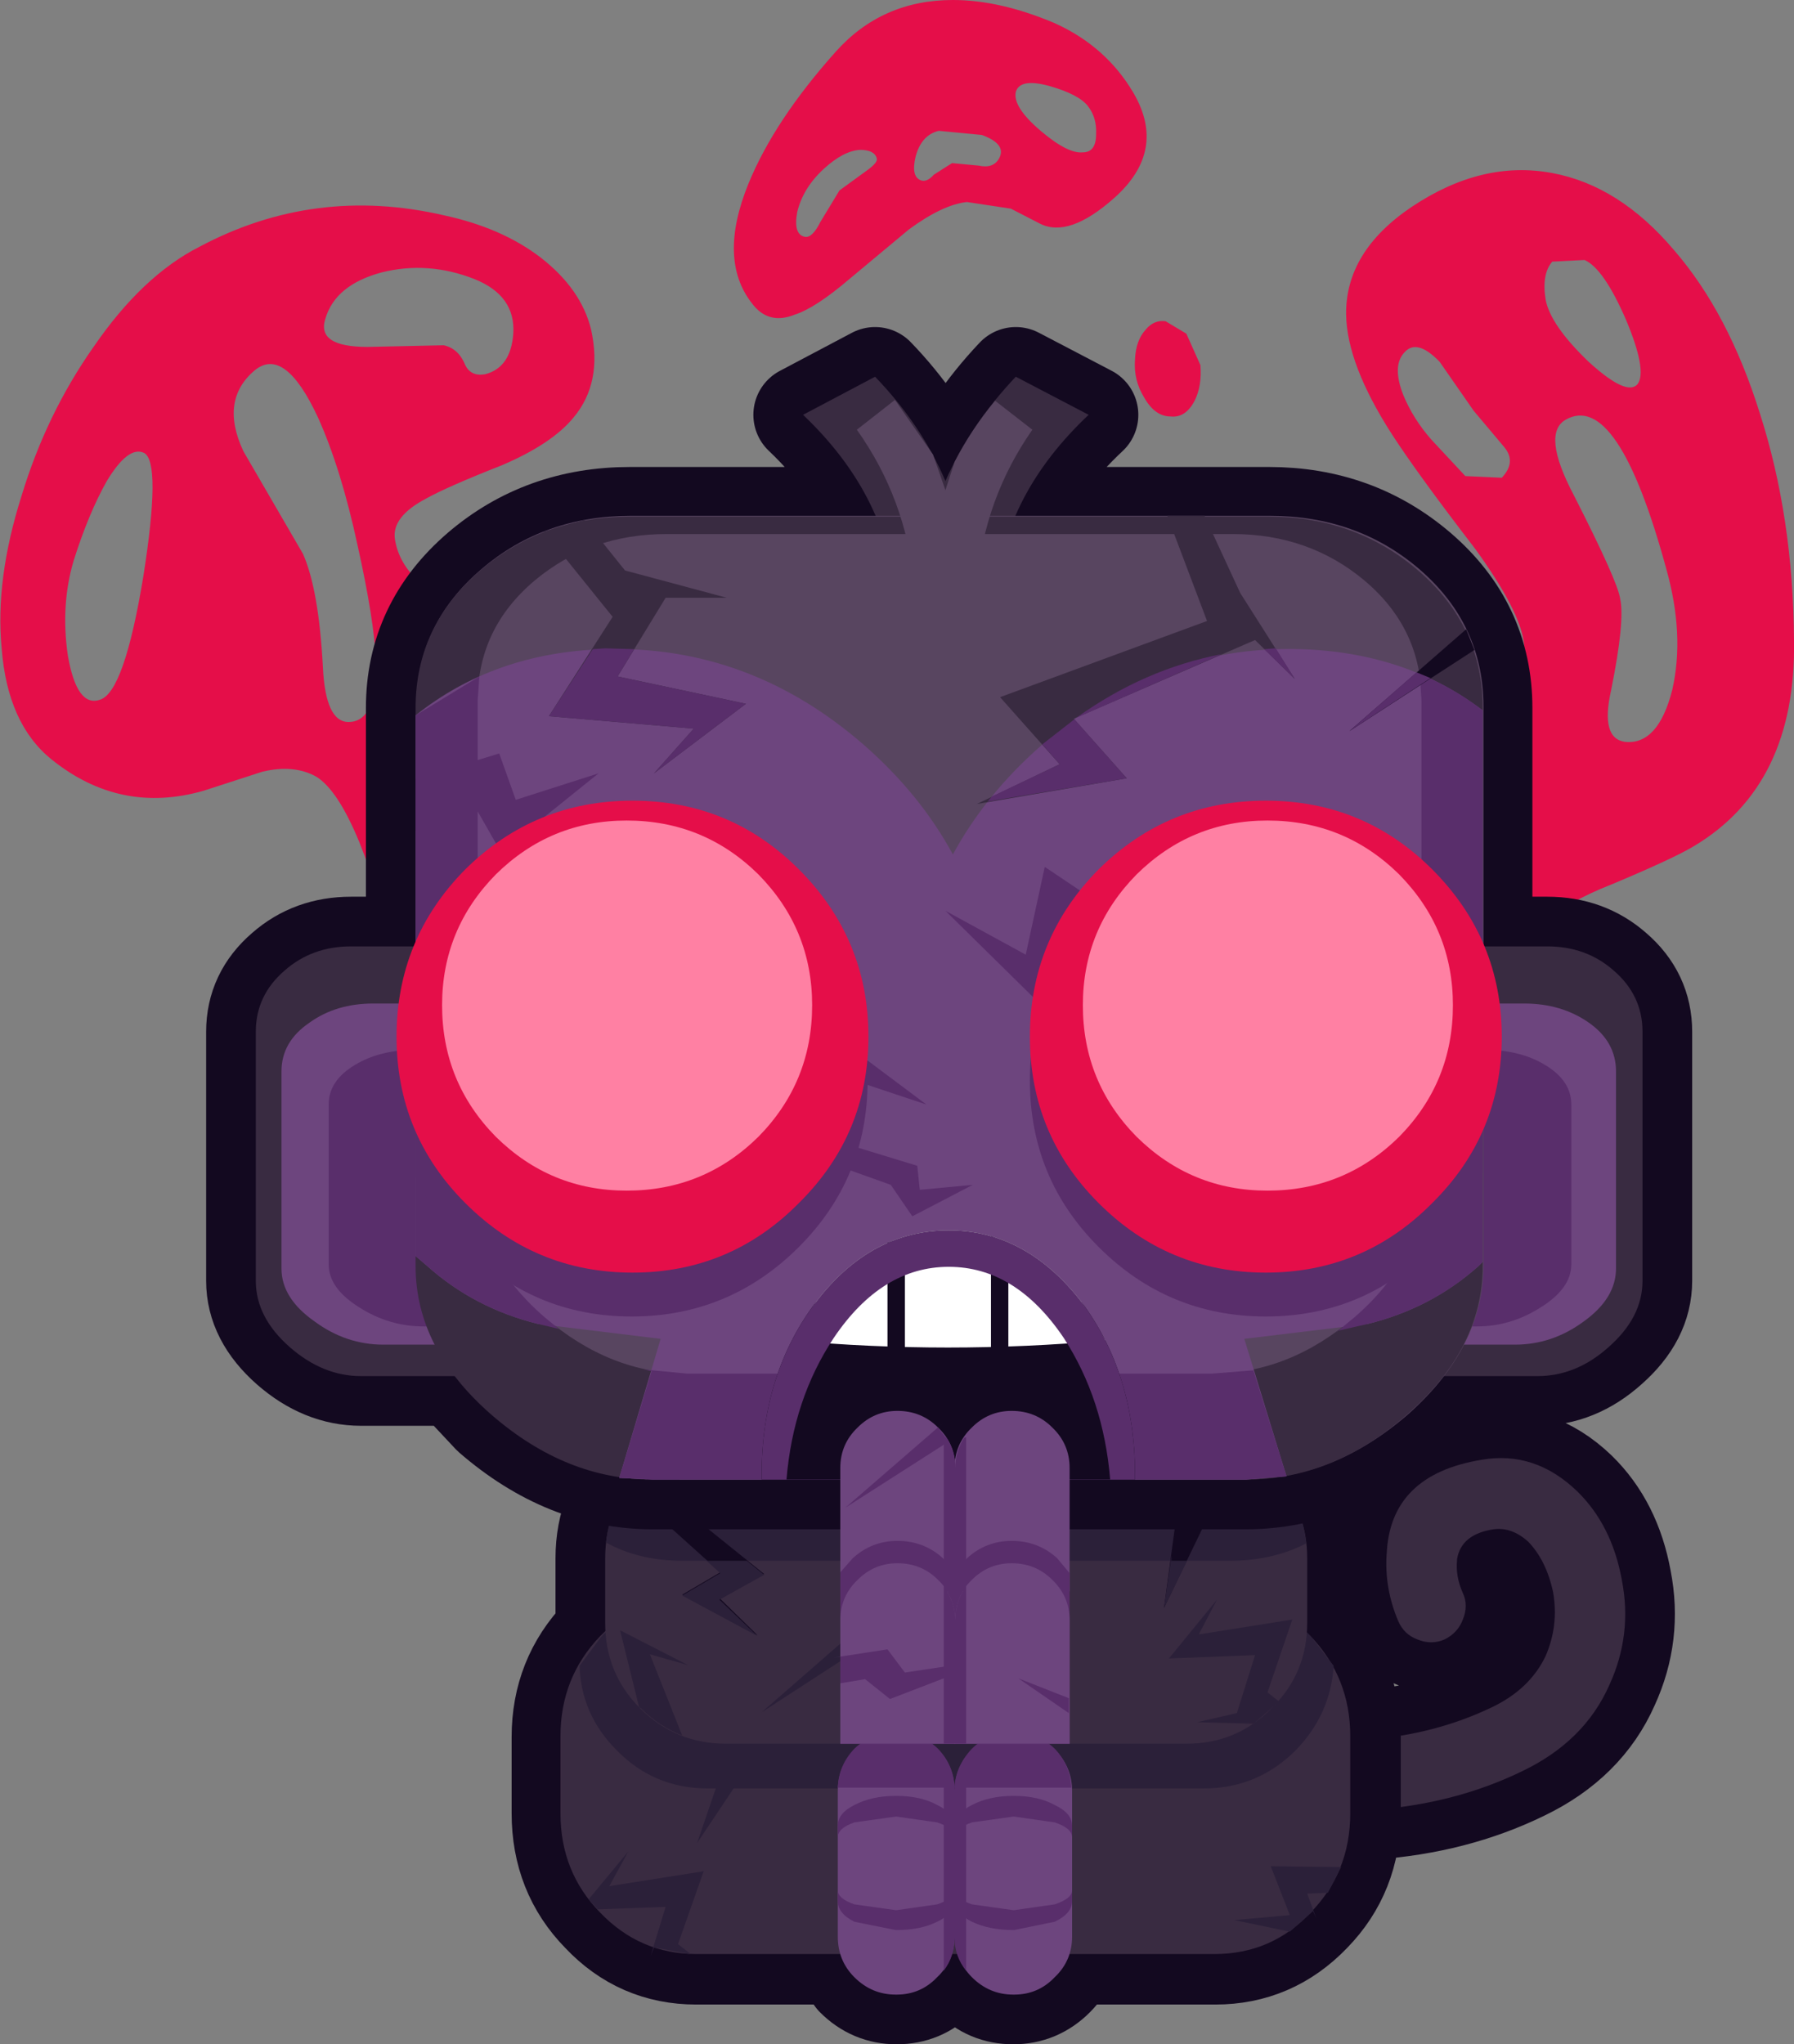 <?xml version="1.0" encoding="UTF-8" standalone="no"?>
<svg xmlns:xlink="http://www.w3.org/1999/xlink" height="123.45px" width="108.35px" xmlns="http://www.w3.org/2000/svg">
  <rect width="100%" height="100%" fill="#808080" stroke="none"/>
  <g transform="matrix(1.0, 0.0, 0.0, 1.0, 56.55, 60.2)">
    <path d="M-34.35 -39.25 L-29.75 -39.35 Q-28.85 -39.15 -28.45 -38.15 -28.1 -37.45 -27.25 -37.6 -25.7 -38.0 -25.55 -40.05 -25.4 -42.35 -27.9 -43.35 -30.7 -44.45 -33.5 -43.75 -36.3 -43.0 -36.9 -40.95 -37.45 -39.25 -34.35 -39.25 M-29.75 -47.2 Q-26.25 -46.45 -23.9 -44.65 -21.45 -42.75 -20.85 -40.3 -20.15 -37.1 -21.9 -35.0 -23.2 -33.4 -26.25 -32.1 -29.55 -30.8 -30.8 -30.1 -32.9 -29.0 -32.7 -27.65 -32.3 -25.0 -28.4 -23.3 -26.45 -22.5 -24.6 -22.2 L26.7 -12.75 28.15 -13.2 Q29.9 -13.75 31.3 -14.6 35.8 -17.25 35.5 -21.3 35.3 -23.25 32.55 -27.05 29.05 -31.6 27.5 -34.0 24.8 -38.2 24.75 -41.2 24.7 -45.0 28.7 -47.7 32.95 -50.55 37.2 -49.75 41.25 -49.0 44.55 -45.1 47.85 -41.3 49.75 -35.2 51.75 -28.95 51.8 -21.55 51.95 -12.8 45.75 -9.1 44.5 -8.35 40.8 -6.8 38.0 -5.7 37.1 -4.65 L31.2 2.3 Q27.5 6.4 27.0 4.65 26.55 3.1 4.25 4.5 L-24.2 5.85 Q-29.0 5.4 -32.45 -3.1 L-34.85 -9.35 Q-36.15 -12.5 -37.45 -13.3 -38.8 -14.05 -40.7 -13.6 L-44.25 -12.45 Q-49.3 -11.0 -53.45 -14.35 -56.1 -16.5 -56.45 -21.05 -56.85 -25.2 -55.25 -30.25 -53.75 -35.2 -50.9 -39.25 -47.95 -43.55 -44.5 -45.3 -37.55 -49.0 -29.75 -47.2 M1.0 -60.2 Q3.85 -60.2 7.15 -58.8 10.25 -57.4 11.9 -54.6 13.95 -51.1 10.75 -48.25 8.0 -45.8 6.25 -46.7 L4.5 -47.6 1.85 -48.0 Q0.4 -47.85 -1.65 -46.35 L-5.25 -43.35 Q-7.3 -41.6 -8.55 -41.2 -10.15 -40.55 -11.15 -41.9 -13.2 -44.55 -11.35 -49.1 -9.8 -52.9 -6.1 -57.05 -3.3 -60.2 1.0 -60.2 M-5.85 -48.7 L-4.2 -49.9 Q-3.5 -50.4 -3.6 -50.65 -3.75 -51.15 -4.6 -51.15 -5.6 -51.1 -6.8 -50.0 -8.05 -48.85 -8.4 -47.4 -8.65 -46.05 -7.95 -45.9 -7.5 -45.8 -7.0 -46.8 L-5.85 -48.7 M2.75 -52.05 L0.15 -52.3 Q-0.9 -52.05 -1.25 -50.75 -1.55 -49.5 -0.9 -49.3 -0.55 -49.2 -0.15 -49.65 L0.95 -50.35 2.55 -50.2 Q3.45 -50.0 3.8 -50.65 4.25 -51.5 2.75 -52.05 M6.3 -52.3 Q7.95 -50.9 8.85 -51.0 9.65 -51.0 9.65 -52.1 9.7 -53.1 9.15 -53.8 8.6 -54.5 6.85 -55.0 5.05 -55.5 4.8 -54.65 4.6 -53.75 6.3 -52.3 M13.85 -40.8 L15.1 -40.05 15.95 -38.15 Q16.05 -36.9 15.6 -36.0 15.05 -34.95 14.15 -35.05 13.2 -35.05 12.55 -36.2 11.9 -37.25 12.0 -38.5 12.05 -39.65 12.65 -40.3 13.15 -40.9 13.85 -40.8 M28.2 -36.35 Q28.8 -34.9 29.9 -33.65 L31.95 -31.45 34.15 -31.35 Q35.05 -32.3 34.3 -33.2 L32.45 -35.4 30.4 -38.35 Q29.05 -39.75 28.3 -38.95 27.5 -38.15 28.2 -36.35 M-34.95 -27.25 Q-35.95 -31.9 -37.35 -35.0 -39.35 -39.3 -41.15 -37.85 -43.3 -36.05 -41.85 -32.95 L-38.25 -26.75 Q-37.3 -24.6 -37.05 -19.95 -36.9 -16.6 -35.5 -16.6 -33.75 -16.6 -33.85 -20.35 -33.95 -22.75 -34.95 -27.25 M38.0 -34.85 Q36.55 -34.0 38.5 -30.3 41.15 -25.1 41.3 -24.05 41.6 -22.7 40.75 -18.5 40.1 -15.6 41.6 -15.4 43.6 -15.2 44.45 -18.55 45.2 -21.85 44.1 -25.8 41.15 -36.65 38.0 -34.85 M39.15 -44.5 L37.2 -44.4 Q36.55 -43.65 36.8 -42.1 37.1 -40.55 39.4 -38.35 41.7 -36.25 42.35 -37.0 42.95 -37.8 41.65 -40.9 40.3 -44.0 39.15 -44.5 M-50.1 -31.15 Q-51.2 -29.2 -52.1 -26.35 -52.9 -23.65 -52.45 -20.6 -51.9 -17.45 -50.5 -17.95 -49.05 -18.4 -47.9 -25.35 -46.8 -32.3 -47.85 -32.85 -48.8 -33.3 -50.1 -31.15" fill="#e50e49" fill-rule="evenodd" stroke="none"/>
    <path d="M20.85 48.45 Q20.25 47.8 20.25 46.95 20.3 46.05 20.95 45.45 21.55 44.8 22.4 44.85 L26.05 44.85 Q30.1 44.55 33.55 42.9 35.85 41.8 36.8 39.8 37.6 37.95 37.25 35.95 36.85 34.05 35.75 32.9 34.75 32.0 33.65 32.15 31.7 32.45 31.45 33.95 L31.45 34.0 Q31.35 35.0 31.8 36.0 32.15 36.75 31.8 37.6 31.5 38.4 30.7 38.8 29.9 39.15 29.05 38.8 28.25 38.5 27.9 37.7 27.05 35.7 27.2 33.6 L27.2 33.65 Q27.4 28.85 32.95 27.95 36.15 27.4 38.7 29.85 40.8 31.9 41.4 35.2 42.05 38.5 40.65 41.55 39.15 44.95 35.4 46.75 31.3 48.75 26.3 49.1 L26.15 49.1 22.35 49.1 Q21.5 49.05 20.85 48.45" fill="#392b41" fill-rule="evenodd" stroke="none"/>
    <path d="M20.85 48.45 Q21.5 49.05 22.35 49.1 L26.15 49.1 26.3 49.1 Q31.3 48.75 35.4 46.75 39.15 44.95 40.65 41.55 42.05 38.5 41.4 35.2 40.8 31.9 38.7 29.85 36.15 27.4 32.95 27.95 27.4 28.85 27.2 33.65 L27.2 33.6 Q27.05 35.7 27.9 37.7 28.25 38.5 29.05 38.8 29.9 39.15 30.7 38.8 31.5 38.4 31.8 37.6 32.15 36.75 31.8 36.0 31.35 35.0 31.45 34.0 L31.45 33.95 Q31.7 32.45 33.65 32.15 34.75 32.0 35.75 32.9 36.85 34.05 37.25 35.95 37.6 37.95 36.8 39.8 35.85 41.8 33.55 42.9 30.1 44.55 26.05 44.85 L22.4 44.85 Q21.55 44.8 20.95 45.45 20.3 46.05 20.25 46.95 20.25 47.8 20.85 48.45 Z" fill="none" stroke="#130920" stroke-linecap="round" stroke-linejoin="round" stroke-width="6.0"/>
    <path d="M20.85 48.45 Q20.25 47.8 20.25 46.95 20.3 46.05 20.95 45.45 21.55 44.8 22.4 44.85 L26.05 44.85 Q30.1 44.55 33.55 42.9 35.85 41.8 36.8 39.8 37.6 37.95 37.25 35.95 36.85 34.05 35.75 32.9 34.75 32.0 33.65 32.15 31.7 32.45 31.45 33.95 L31.45 34.0 Q31.35 35.0 31.8 36.0 32.15 36.75 31.8 37.6 31.5 38.4 30.7 38.8 29.9 39.15 29.05 38.8 28.25 38.5 27.9 37.7 27.05 35.7 27.2 33.6 L27.2 33.65 Q27.4 28.85 32.95 27.95 36.15 27.4 38.7 29.85 40.8 31.9 41.4 35.2 42.05 38.5 40.65 41.55 39.15 44.95 35.4 46.75 31.3 48.75 26.3 49.1 L26.15 49.1 22.35 49.1 Q21.5 49.05 20.85 48.45" fill="#392b41" fill-rule="evenodd" stroke="none"/>
    <path d="M15.1 26.6 Q18.15 26.6 20.25 28.7 22.4 30.85 22.4 33.9 L22.4 37.8 22.4 38.4 22.65 38.65 Q25.05 41.15 25.05 44.7 L25.05 49.3 Q25.05 52.9 22.65 55.35 20.25 57.85 16.85 57.85 L8.0 57.85 Q7.75 58.6 7.15 59.2 6.1 60.25 4.65 60.25 3.15 60.25 2.15 59.2 1.5 58.6 1.3 57.85 L0.95 57.85 0.1 59.2 Q-0.9 60.25 -2.4 60.25 -3.85 60.25 -4.9 59.2 L-5.75 57.85 -14.5 57.85 Q-17.9 57.85 -20.25 55.35 -22.65 52.9 -22.65 49.3 L-22.65 44.7 Q-22.65 41.15 -20.25 38.65 L-20.0 38.4 -20.0 37.8 -20.0 33.9 Q-20.0 30.85 -17.9 28.7 -15.75 26.6 -12.7 26.6 L15.1 26.6" fill="#130920" fill-rule="evenodd" stroke="none"/>
    <path d="M15.1 26.6 L-12.7 26.6 Q-15.75 26.6 -17.9 28.7 -20.0 30.85 -20.0 33.9 L-20.0 37.8 -20.0 38.4 -20.25 38.65 Q-22.65 41.15 -22.65 44.7 L-22.65 49.3 Q-22.65 52.9 -20.25 55.35 -17.9 57.85 -14.5 57.85 L-5.75 57.85 -4.9 59.2 Q-3.85 60.25 -2.4 60.25 -0.9 60.25 0.1 59.2 L0.95 57.85 1.3 57.85 Q1.5 58.6 2.15 59.2 3.15 60.25 4.65 60.25 6.1 60.25 7.15 59.2 7.75 58.6 8.0 57.85 L16.85 57.85 Q20.25 57.85 22.65 55.35 25.05 52.9 25.05 49.3 L25.05 44.7 Q25.05 41.15 22.65 38.65 L22.4 38.4 22.4 37.8 22.4 33.9 Q22.4 30.85 20.25 28.7 18.15 26.6 15.1 26.6 Z" fill="none" stroke="#130920" stroke-linecap="round" stroke-linejoin="round" stroke-width="6.0"/>
    <path d="M-14.5 36.15 L16.8 36.15 Q20.25 36.15 22.6 38.6 25.0 41.1 25.0 44.65 L25.0 49.3 Q25.0 52.85 22.6 55.3 20.25 57.8 16.8 57.8 L-14.5 57.8 Q-17.9 57.8 -20.3 55.3 -22.7 52.85 -22.7 49.3 L-22.7 44.65 Q-22.7 41.1 -20.3 38.6 -17.9 36.15 -14.5 36.15" fill="#392b41" fill-rule="evenodd" stroke="none"/>
    <path d="M-14.45 51.1 L-11.3 41.9 -8.7 42.5 -14.45 51.1" fill="#2b2039" fill-rule="evenodd" stroke="none"/>
    <path d="M16.85 36.15 Q20.25 36.15 22.65 38.65 L24.0 40.4 Q23.8 43.35 21.7 45.5 19.4 47.8 16.15 47.8 L-13.8 47.8 Q-17.05 47.8 -19.3 45.5 -21.45 43.35 -21.55 40.4 L-20.25 38.65 Q-17.9 36.15 -14.5 36.15 L16.85 36.15" fill="#2b2039" fill-rule="evenodd" stroke="none"/>
    <path d="M-2.45 44.45 L-2.4 44.45 Q-0.95 44.45 0.05 45.45 1.1 46.5 1.1 47.95 L1.1 56.75 Q1.1 58.2 0.05 59.2 -0.95 60.25 -2.4 60.25 L-2.45 60.25 Q-3.9 60.25 -4.95 59.2 -5.95 58.2 -5.95 56.75 L-5.95 47.95 Q-5.95 46.5 -4.95 45.45 -3.9 44.45 -2.45 44.45" fill="#6d457e" fill-rule="evenodd" stroke="none"/>
    <path d="M4.65 44.45 L4.7 44.45 Q6.15 44.45 7.15 45.45 8.2 46.5 8.2 47.95 L8.2 56.75 Q8.2 58.2 7.15 59.2 6.15 60.25 4.7 60.25 L4.65 60.25 Q3.2 60.25 2.15 59.2 1.15 58.2 1.15 56.75 L1.15 47.95 Q1.15 46.5 2.15 45.45 3.2 44.45 4.65 44.45" fill="#6d457e" fill-rule="evenodd" stroke="none"/>
    <path d="M1.1 47.9 Q1.1 46.75 1.8 45.85 L1.8 58.8 Q1.1 57.95 1.1 56.8 1.1 57.95 0.45 58.8 L0.45 45.85 Q1.1 46.75 1.1 47.9" fill="#592e6b" fill-rule="evenodd" stroke="none"/>
    <path d="M4.65 48.25 L4.7 48.25 Q6.15 48.25 7.15 48.8 8.2 49.3 8.2 50.05 L8.2 50.75 Q8.2 50.2 7.15 49.85 L4.7 49.5 4.65 49.5 2.15 49.85 Q1.15 50.2 1.15 50.75 L1.15 50.05 Q1.15 49.3 2.15 48.8 3.2 48.25 4.65 48.25 M4.7 55.15 L7.15 54.8 Q8.2 54.45 8.2 53.95 L8.2 54.6 Q8.2 55.35 7.15 55.85 L4.7 56.35 4.65 56.35 Q3.2 56.35 2.15 55.85 1.15 55.35 1.15 54.6 L1.15 53.95 Q1.15 54.45 2.15 54.8 L4.65 55.15 4.7 55.15" fill="#592e6b" fill-rule="evenodd" stroke="none"/>
    <path d="M-2.45 48.25 L-2.4 48.25 Q-0.95 48.25 0.05 48.8 1.1 49.3 1.1 50.05 L1.1 50.75 Q1.1 50.2 0.05 49.85 L-2.4 49.5 -2.45 49.5 -4.95 49.85 Q-5.95 50.2 -5.95 50.75 L-5.95 50.05 Q-5.95 49.3 -4.95 48.8 -3.9 48.25 -2.45 48.25 M0.05 54.8 Q1.1 54.45 1.1 53.95 L1.1 54.6 Q1.1 55.35 0.05 55.85 -0.95 56.35 -2.4 56.35 L-2.45 56.35 -4.95 55.85 Q-5.95 55.35 -5.95 54.6 L-5.95 53.95 Q-5.95 54.45 -4.95 54.8 L-2.45 55.15 -2.4 55.15 0.05 54.8" fill="#592e6b" fill-rule="evenodd" stroke="none"/>
    <path d="M-12.7 26.6 L15.1 26.6 Q18.15 26.6 20.25 28.7 22.4 30.85 22.4 33.9 L22.4 37.8 Q22.4 40.85 20.25 42.95 18.15 45.1 15.1 45.1 L-12.7 45.1 Q-15.75 45.1 -17.9 42.95 -20.0 40.85 -20.0 37.8 L-20.0 33.9 Q-20.0 30.85 -17.9 28.7 -15.75 26.6 -12.7 26.6" fill="#392b41" fill-rule="evenodd" stroke="none"/>
    <path d="M15.1 26.6 Q18.15 26.6 20.25 28.7 22.05 30.55 22.35 33.0 20.3 34.05 17.75 34.05 L-15.35 34.05 Q-17.95 34.05 -19.95 32.95 -19.7 30.55 -17.9 28.7 -15.75 26.6 -12.7 26.6 L15.1 26.6" fill="#2b2039" fill-rule="evenodd" stroke="none"/>
    <path d="M14.75 29.5 L17.35 29.45 13.75 36.9 14.75 29.5" fill="#130920" fill-rule="evenodd" stroke="none"/>
    <path d="M-8.05 -35.15 L-3.7 -37.45 Q-0.9 -34.55 0.55 -31.15 2.05 -34.55 4.8 -37.45 L9.2 -35.15 Q6.15 -32.3 4.75 -29.0 L20.1 -29.0 Q25.3 -29.0 29.1 -25.75 33.0 -22.4 33.0 -17.45 L33.0 -3.05 36.9 -3.05 Q39.25 -3.05 40.9 -1.6 42.65 -0.1 42.65 2.1 L42.65 17.15 Q42.65 19.35 40.6 21.15 38.65 22.9 36.3 22.9 L30.65 22.9 28.4 25.25 Q23.95 29.15 18.7 29.15 L-17.15 29.15 Q-22.35 29.15 -26.85 25.25 L-29.05 22.9 -34.75 22.9 Q-37.05 22.9 -39.05 21.15 -41.1 19.35 -41.1 17.15 L-41.1 2.1 Q-41.1 -0.1 -39.35 -1.6 -37.7 -3.05 -35.35 -3.05 L-31.45 -3.05 -31.45 -17.45 Q-31.45 -22.4 -27.55 -25.75 -23.75 -29.0 -18.5 -29.0 L-3.65 -29.0 Q-5.05 -32.3 -8.05 -35.15" fill="#2b2039" fill-rule="evenodd" stroke="none"/>
    <path d="M-8.05 -35.15 Q-5.05 -32.3 -3.65 -29.0 L-18.5 -29.0 Q-23.75 -29.0 -27.55 -25.75 -31.45 -22.4 -31.45 -17.45 L-31.45 -3.05 -35.35 -3.05 Q-37.7 -3.05 -39.35 -1.6 -41.1 -0.1 -41.1 2.1 L-41.1 17.15 Q-41.1 19.35 -39.05 21.15 -37.05 22.9 -34.75 22.9 L-29.05 22.9 -26.85 25.25 Q-22.35 29.15 -17.15 29.15 L18.7 29.15 Q23.95 29.15 28.4 25.25 L30.65 22.9 36.3 22.9 Q38.65 22.9 40.6 21.15 42.65 19.35 42.65 17.15 L42.65 2.1 Q42.65 -0.1 40.9 -1.6 39.25 -3.05 36.9 -3.05 L33.0 -3.05 33.0 -17.45 Q33.0 -22.4 29.1 -25.75 25.3 -29.0 20.1 -29.0 L4.75 -29.0 Q6.15 -32.3 9.2 -35.15 L4.8 -37.45 Q2.05 -34.55 0.55 -31.15 -0.9 -34.55 -3.7 -37.45 L-8.05 -35.15 Z" fill="none" stroke="#130920" stroke-linecap="round" stroke-linejoin="round" stroke-width="6.0"/>
    <path d="M-14.1 -1.6 Q-12.35 -0.1 -12.35 2.1 L-12.35 17.15 Q-12.35 19.35 -14.4 21.15 -16.4 22.9 -18.75 22.9 L-34.75 22.9 Q-37.05 22.9 -39.05 21.15 -41.1 19.35 -41.1 17.15 L-41.1 2.1 Q-41.1 -0.1 -39.35 -1.6 -37.7 -3.05 -35.35 -3.05 L-18.1 -3.05 Q-15.8 -3.05 -14.1 -1.6 M40.9 -1.6 Q42.65 -0.1 42.65 2.1 L42.65 17.15 Q42.65 19.35 40.6 21.15 38.65 22.9 36.3 22.9 L20.3 22.9 Q17.95 22.9 15.95 21.15 13.9 19.35 13.9 17.15 L13.9 2.1 Q13.9 -0.1 15.65 -1.6 17.35 -3.05 19.7 -3.05 L36.9 -3.05 Q39.25 -3.05 40.9 -1.6" fill="#392b41" fill-rule="evenodd" stroke="none"/>
    <path d="M-11.85 4.5 L-11.85 16.4 Q-11.85 18.2 -13.85 19.6 -15.75 21.0 -18.0 21.0 L-33.4 21.0 Q-35.65 21.0 -37.55 19.6 -39.55 18.2 -39.55 16.4 L-39.55 4.5 Q-39.55 2.7 -37.85 1.55 -36.25 0.4 -34.0 0.4 L-17.4 0.4 Q-15.15 0.4 -13.55 1.55 -11.85 2.7 -11.85 4.5 M41.05 4.5 L41.05 16.4 Q41.05 18.2 39.1 19.6 37.2 21.0 34.95 21.0 L19.55 21.0 Q17.3 21.0 15.35 19.6 13.4 18.2 13.4 16.4 L13.4 4.5 Q13.4 2.7 15.1 1.55 16.7 0.4 18.95 0.4 L35.5 0.4 Q37.75 0.4 39.4 1.55 41.05 2.7 41.05 4.5" fill="#6d457e" fill-rule="evenodd" stroke="none"/>
    <path d="M-10.95 6.5 L-10.95 16.15 Q-10.95 17.6 -12.75 18.75 -14.55 19.9 -16.65 19.9 L-30.95 19.9 Q-33.05 19.9 -34.85 18.75 -36.7 17.6 -36.7 16.15 L-36.7 6.5 Q-36.7 5.05 -35.1 4.1 -33.6 3.2 -31.5 3.2 L-16.1 3.2 Q-14.0 3.2 -12.5 4.1 -10.95 5.05 -10.95 6.5 M38.35 6.5 L38.35 16.15 Q38.35 17.6 36.5 18.75 34.7 19.9 32.65 19.9 L18.3 19.9 Q16.2 19.9 14.4 18.75 12.6 17.6 12.6 16.15 L12.6 6.5 Q12.6 5.05 14.15 4.1 15.65 3.2 17.75 3.2 L33.15 3.2 Q35.25 3.2 36.75 4.1 38.35 5.05 38.35 6.5" fill="#592e6b" fill-rule="evenodd" stroke="none"/>
    <path d="M-3.7 -37.45 Q-0.9 -34.55 0.55 -31.15 2.05 -34.55 4.8 -37.45 L9.2 -35.15 Q4.15 -30.4 3.6 -24.45 L0.55 -26.05 -2.5 -24.45 Q-3.05 -30.4 -8.05 -35.15 L-3.7 -37.45" fill="#392b41" fill-rule="evenodd" stroke="none"/>
    <path d="M29.15 -25.85 Q33.05 -22.5 33.05 -17.5 L33.05 16.2 Q33.05 21.15 28.5 25.2 24.0 29.1 18.8 29.1 L-17.1 29.1 Q-22.3 29.1 -26.8 25.2 -31.4 21.15 -31.4 16.2 L-31.4 -17.5 Q-31.4 -22.5 -27.45 -25.85 -23.7 -29.05 -18.45 -29.05 L20.15 -29.05 Q25.4 -29.05 29.15 -25.85" fill="#584560" fill-rule="evenodd" stroke="none"/>
    <path d="M29.1 -25.75 Q33.0 -22.4 33.0 -17.45 L33.0 16.25 Q33.0 21.25 28.4 25.25 23.95 29.15 18.7 29.15 L-17.15 29.15 Q-22.35 29.15 -26.85 25.25 -31.45 21.25 -31.45 16.25 L-31.45 -17.45 Q-31.45 -22.4 -27.55 -25.75 -23.75 -29.0 -18.5 -29.0 L20.1 -29.0 Q25.3 -29.0 29.1 -25.75 M25.85 -25.15 Q22.5 -27.95 17.9 -27.95 L-16.3 -27.95 Q-20.9 -27.95 -24.25 -25.15 -27.7 -22.25 -27.7 -17.9 L-27.7 11.5 Q-27.7 15.85 -23.65 19.35 -19.7 22.75 -15.05 22.75 L16.65 22.75 Q21.3 22.75 25.25 19.35 29.3 15.85 29.3 11.5 L29.3 -17.9 Q29.3 -22.25 25.85 -25.15" fill="#392b41" fill-rule="evenodd" stroke="none"/>
    <path d="M-15.05 26.7 L-17.1 28.85 -19.8 31.05 -18.05 30.25 -13.05 34.75 -15.35 36.1 -10.8 38.55 -13.05 36.35 -10.4 34.85 -16.3 30.1 -13.85 27.15 -15.05 26.7" fill="#130920" fill-rule="evenodd" stroke="none"/>
    <path d="M32.75 16.25 Q29.9 18.8 26.05 19.75 L18.6 20.65 21.15 28.95 18.7 29.15 -17.15 29.15 -19.15 29.05 -16.65 20.65 -24.05 19.75 Q-27.9 18.8 -30.75 16.25 L-31.45 15.65 -31.45 -17.0 Q-26.7 -20.8 -20.05 -21.0 -11.25 -21.25 -4.3 -15.15 -0.95 -12.2 1.0 -8.6 2.95 -12.2 6.3 -15.15 13.25 -21.25 22.0 -21.0 28.4 -20.8 33.0 -17.3 L33.0 16.0 32.75 16.25" fill="#6d457e" fill-rule="evenodd" stroke="none"/>
    <path d="M29.2 -19.5 Q31.25 -18.65 33.0 -17.3 L33.0 16.0 32.75 16.25 Q29.9 18.8 26.05 19.75 L24.3 20.15 24.1 20.3 25.25 19.35 Q29.3 15.85 29.3 11.5 L29.3 -17.9 29.2 -19.5 M18.7 29.15 L-17.15 29.15 -19.15 29.05 -17.2 22.6 -17.65 22.5 -15.05 22.75 16.65 22.75 19.15 22.55 21.15 28.95 18.7 29.15 M-27.7 -17.9 L-27.7 11.5 Q-27.7 15.85 -23.65 19.35 L-22.8 20.05 -24.05 19.75 Q-27.9 18.8 -30.75 16.25 L-31.45 15.65 -31.45 -17.0 -27.6 -19.35 -27.7 -17.9" fill="#592e6b" fill-rule="evenodd" stroke="none"/>
    <path d="M0.75 14.1 Q5.4 14.1 8.75 18.4 12.0 22.75 12.0 28.85 L12.0 29.15 -10.55 29.15 -10.55 28.85 Q-10.55 22.75 -7.25 18.4 -3.95 14.1 0.75 14.1" fill="#130920" fill-rule="evenodd" stroke="none"/>
    <path d="M-7.25 18.4 Q-3.95 14.1 0.75 14.1 5.4 14.1 8.75 18.4 L10.2 20.75 Q0.65 21.6 -8.7 20.75 L-7.25 18.4" fill="#ffffff" fill-rule="evenodd" stroke="none"/>
    <path d="M-8.75 0.4 L-0.6 6.5 -6.75 4.45 -7.2 8.35 -1.15 10.2 -1.0 11.65 2.2 11.35 -1.45 13.25 -2.75 11.35 -8.35 9.35 -8.75 0.4" fill="#592e6b" fill-rule="evenodd" stroke="none"/>
    <path d="M22.7 -4.3 L20.2 0.2 18.0 5.9 18.4 2.55 8.2 -3.45 7.1 1.25 0.55 -5.2 5.4 -2.55 6.55 -7.85 17.65 -0.4 21.35 -6.15 22.7 -4.3" fill="#592e6b" fill-rule="evenodd" stroke="none"/>
    <path d="M33.0 -0.6 L33.0 10.65 Q32.0 13.1 29.95 15.1 25.8 19.3 19.9 19.3 14.0 19.3 9.8 15.1 5.65 10.95 5.65 5.05 5.65 -0.85 9.8 -5.05 14.0 -9.2 19.9 -9.2 25.8 -9.2 29.95 -5.05 32.0 -3.0 33.0 -0.6 M-8.3 -5.05 Q-4.15 -0.85 -4.15 5.05 -4.15 10.95 -8.3 15.1 -12.5 19.3 -18.4 19.3 -24.3 19.3 -28.45 15.1 -30.4 13.15 -31.45 10.85 L-31.45 -0.8 Q-30.4 -3.1 -28.45 -5.05 -24.3 -9.2 -18.4 -9.2 -12.5 -9.2 -8.3 -5.05" fill="#592e6b" fill-rule="evenodd" stroke="none"/>
    <path d="M-1.9 14.5 L-1.9 21.9 -2.95 21.9 -2.95 14.85 -1.9 14.5 M4.35 14.85 L4.35 21.9 3.3 21.9 3.3 14.45 4.35 14.85" fill="#130920" fill-rule="evenodd" stroke="none"/>
    <path d="M4.55 25.0 Q6.0 25.0 7.0 26.0 8.05 27.0 8.05 28.45 L8.05 35.9 1.1 35.9 1.1 28.45 Q1.1 27.0 2.15 26.0 3.15 25.0 4.55 25.0" fill="#6d457e" fill-rule="evenodd" stroke="none"/>
    <path d="M-2.35 25.0 Q-0.9 25.0 0.1 26.0 1.15 27.0 1.15 28.45 L1.15 35.9 -5.8 35.9 -5.8 28.45 Q-5.8 27.0 -4.75 26.0 -3.75 25.0 -2.35 25.0" fill="#6d457e" fill-rule="evenodd" stroke="none"/>
    <path d="M0.75 16.3 Q-3.3 16.3 -6.2 20.6 -8.65 24.3 -9.05 29.15 L-10.55 29.15 -10.55 28.85 Q-10.55 22.75 -7.25 18.4 -3.95 14.1 0.75 14.1 5.4 14.1 8.75 18.4 12.0 22.75 12.0 28.85 L12.0 29.15 10.5 29.15 Q10.1 24.3 7.7 20.6 4.8 16.3 0.75 16.3" fill="#592e6b" fill-rule="evenodd" stroke="none"/>
    <path d="M-0.2 -32.75 L0.55 -30.6 1.1 -32.3 Q2.1 -34.25 3.55 -36.0 L5.8 -34.25 Q2.9 -30.1 2.45 -25.0 L0.55 -26.05 -1.35 -25.0 Q-1.85 -30.1 -4.8 -34.25 L-2.5 -36.05 -0.2 -32.75" fill="#584560" fill-rule="evenodd" stroke="none"/>
    <path d="M-4.95 45.4 Q-3.9 44.4 -2.4 44.4 -0.95 44.4 0.1 45.4 1.05 46.4 1.1 47.75 L-5.95 47.75 Q-5.9 46.4 -4.95 45.4 M4.65 44.4 Q6.1 44.4 7.15 45.4 8.1 46.4 8.15 47.75 L1.1 47.75 Q1.2 46.4 2.15 45.4 3.15 44.4 4.65 44.4" fill="#592e6b" fill-rule="evenodd" stroke="none"/>
    <path d="M0.4 33.9 L1.15 34.8 1.15 45.1 -5.8 45.1 -5.8 34.75 -5.05 33.9 Q-3.9 32.85 -2.35 32.85 -0.75 32.85 0.4 33.9" fill="#592e6b" fill-rule="evenodd" stroke="none"/>
    <path d="M7.3 33.9 L8.05 34.8 8.05 45.1 1.1 45.1 1.1 34.75 1.85 33.9 Q3.0 32.85 4.55 32.85 6.15 32.85 7.3 33.9" fill="#592e6b" fill-rule="evenodd" stroke="none"/>
    <path d="M4.55 34.2 Q6.0 34.2 7.0 35.2 8.05 36.2 8.05 37.65 L8.05 45.1 1.1 45.1 1.1 37.65 Q1.1 36.2 2.15 35.2 3.15 34.2 4.55 34.2" fill="#6d457e" fill-rule="evenodd" stroke="none"/>
    <path d="M-3.5 37.05 L-3.0 38.3 -10.55 43.2 -3.5 37.05" fill="#2b2039" fill-rule="evenodd" stroke="none"/>
    <path d="M-2.35 34.2 Q-0.9 34.2 0.1 35.2 1.15 36.2 1.15 37.65 L1.15 45.1 -5.8 45.1 -5.8 37.65 Q-5.8 36.2 -4.75 35.2 -3.75 34.2 -2.35 34.2" fill="#6d457e" fill-rule="evenodd" stroke="none"/>
    <path d="M1.15 28.45 Q1.15 27.4 1.7 26.6 L1.8 26.6 1.8 45.1 0.45 45.1 0.45 26.6 0.6 26.6 Q1.15 27.4 1.15 28.45 M0.65 35.9 Q1.1 36.65 1.15 37.6 1.15 36.65 1.6 35.9 L0.65 35.9" fill="#592e6b" fill-rule="evenodd" stroke="none"/>
    <path d="M0.65 35.9 L1.6 35.9 Q1.15 36.65 1.15 37.6 1.1 36.65 0.65 35.9" fill="#592e6b" fill-rule="evenodd" stroke="none"/>
    <path d="M29.95 12.45 Q25.8 16.65 19.9 16.65 14.0 16.65 9.8 12.45 5.65 8.3 5.65 2.4 5.65 -3.5 9.8 -7.7 14.0 -11.85 19.9 -11.85 25.8 -11.85 29.95 -7.7 34.15 -3.5 34.15 2.4 34.15 8.3 29.95 12.45" fill="#e50e49" fill-rule="evenodd" stroke="none"/>
    <path d="M27.95 8.45 Q24.65 11.7 20.0 11.7 15.4 11.7 12.1 8.45 8.85 5.15 8.85 0.5 8.85 -4.1 12.1 -7.4 15.4 -10.65 20.0 -10.65 24.65 -10.65 27.95 -7.4 31.2 -4.1 31.2 0.5 31.2 5.15 27.95 8.45" fill="#ff80a3" fill-rule="evenodd" stroke="none"/>
    <path d="M-31.45 -13.15 L-26.4 -14.7 -25.4 -11.9 -20.4 -13.5 -26.3 -8.75 -27.7 -11.2 -31.45 -10.0 -31.45 -13.15" fill="#592e6b" fill-rule="evenodd" stroke="none"/>
    <path d="M-8.3 12.45 Q-12.45 16.65 -18.35 16.65 -24.25 16.65 -28.45 12.45 -32.6 8.3 -32.6 2.4 -32.6 -3.5 -28.45 -7.7 -24.25 -11.85 -18.35 -11.85 -12.45 -11.85 -8.3 -7.7 -4.1 -3.5 -4.1 2.4 -4.1 8.3 -8.3 12.45" fill="#e50e49" fill-rule="evenodd" stroke="none"/>
    <path d="M-10.75 8.45 Q-14.05 11.7 -18.7 11.7 -23.3 11.7 -26.6 8.45 -29.85 5.15 -29.85 0.5 -29.85 -4.1 -26.6 -7.4 -23.3 -10.65 -18.7 -10.65 -14.05 -10.65 -10.75 -7.4 -7.5 -4.1 -7.5 0.5 -7.5 5.15 -10.75 8.45" fill="#ff80a3" fill-rule="evenodd" stroke="none"/>
    <path d="M16.2 -29.05 L18.35 -24.4 21.65 -19.2 19.25 -21.55 8.3 -16.8 11.5 -13.2 2.45 -11.65 7.45 -14.05 3.85 -18.1 16.35 -22.7 13.95 -29.05 16.2 -29.05" fill="#392b41" fill-rule="evenodd" stroke="none"/>
    <path d="M8.45 -16.85 L8.35 -16.75 11.5 -13.2 3.1 -11.8 3.35 -12.1 7.45 -14.05 6.4 -15.25 8.45 -16.85 Q12.55 -19.8 17.25 -20.7 L8.45 -16.85 M19.8 -21.0 L20.5 -21.05 21.65 -19.2 19.8 -21.0" fill="#592e6b" fill-rule="evenodd" stroke="none"/>
    <path d="M-23.7 -28.1 L-21.25 -28.8 -18.8 -25.75 -12.65 -24.1 -16.35 -24.1 -19.25 -19.35 -11.5 -17.7 -17.05 -13.5 -14.65 -16.2 -23.4 -16.95 -19.55 -22.95 -23.7 -28.1" fill="#392b41" fill-rule="evenodd" stroke="none"/>
    <path d="M-18.25 -21.0 L-19.25 -19.35 -11.5 -17.7 -17.05 -13.5 -14.65 -16.2 -23.4 -16.95 -20.75 -21.0 -20.0 -21.05 -18.25 -21.0" fill="#592e6b" fill-rule="evenodd" stroke="none"/>
    <path d="M32.0 -22.2 L32.5 -20.95 24.95 -16.05 32.0 -22.2" fill="#130920" fill-rule="evenodd" stroke="none"/>
    <path d="M24.95 -16.05 L29.0 -19.6 29.85 -19.25 24.95 -16.05" fill="#592e6b" fill-rule="evenodd" stroke="none"/>
    <path d="M-14.1 33.85 L-13.85 34.05 -11.45 34.05 -10.4 34.9 -13.1 36.4 -10.8 38.6 -15.35 36.15 -13.05 34.8 -14.1 33.85" fill="#2b2039" fill-rule="evenodd" stroke="none"/>
    <path d="M14.2 34.05 L15.15 34.05 13.75 36.9 14.2 33.75 14.2 34.05" fill="#2b2039" fill-rule="evenodd" stroke="none"/>
    <path d="M20.0 42.0 L20.7 42.55 20.25 42.95 19.15 43.9 19.6 43.9 15.75 43.8 18.15 43.25 19.25 39.75 14.05 39.95 16.95 36.4 15.85 38.5 21.5 37.6 20.0 42.0" fill="#2b2039" fill-rule="evenodd" stroke="none"/>
    <path d="M-19.1 38.25 L-15.0 40.35 -17.3 39.7 -15.35 44.6 Q-16.75 44.05 -17.85 42.95 L-17.95 42.9 -19.1 38.25" fill="#2b2039" fill-rule="evenodd" stroke="none"/>
    <path d="M1.1 40.35 L1.1 40.9 -2.8 42.4 -4.3 41.2 -5.8 41.45 -5.8 39.85 -6.2 39.9 -2.95 39.4 -1.9 40.8 1.1 40.35" fill="#592e6b" fill-rule="evenodd" stroke="none"/>
    <path d="M8.0 42.35 L8.0 43.25 4.95 41.15 8.0 42.35" fill="#592e6b" fill-rule="evenodd" stroke="none"/>
    <path d="M-5.5 30.85 L0.5 25.65 0.1 26.0 0.75 26.85 -5.5 30.85" fill="#592e6b" fill-rule="evenodd" stroke="none"/>
    <path d="M22.4 54.15 L22.95 55.65 22.75 55.2 22.65 55.3 21.35 56.45 18.0 55.75 21.35 55.45 20.2 52.5 24.45 52.55 23.65 54.1 22.4 54.15" fill="#2b2039" fill-rule="evenodd" stroke="none"/>
    <path d="M-18.6 51.6 L-19.75 53.7 -14.05 52.8 -15.6 57.2 -14.9 57.75 -14.9 57.8 -17.05 57.4 -17.25 57.9 -16.35 54.95 -20.45 55.1 -21.0 54.5 -18.6 51.6" fill="#2b2039" fill-rule="evenodd" stroke="none"/>
  </g>
</svg>

